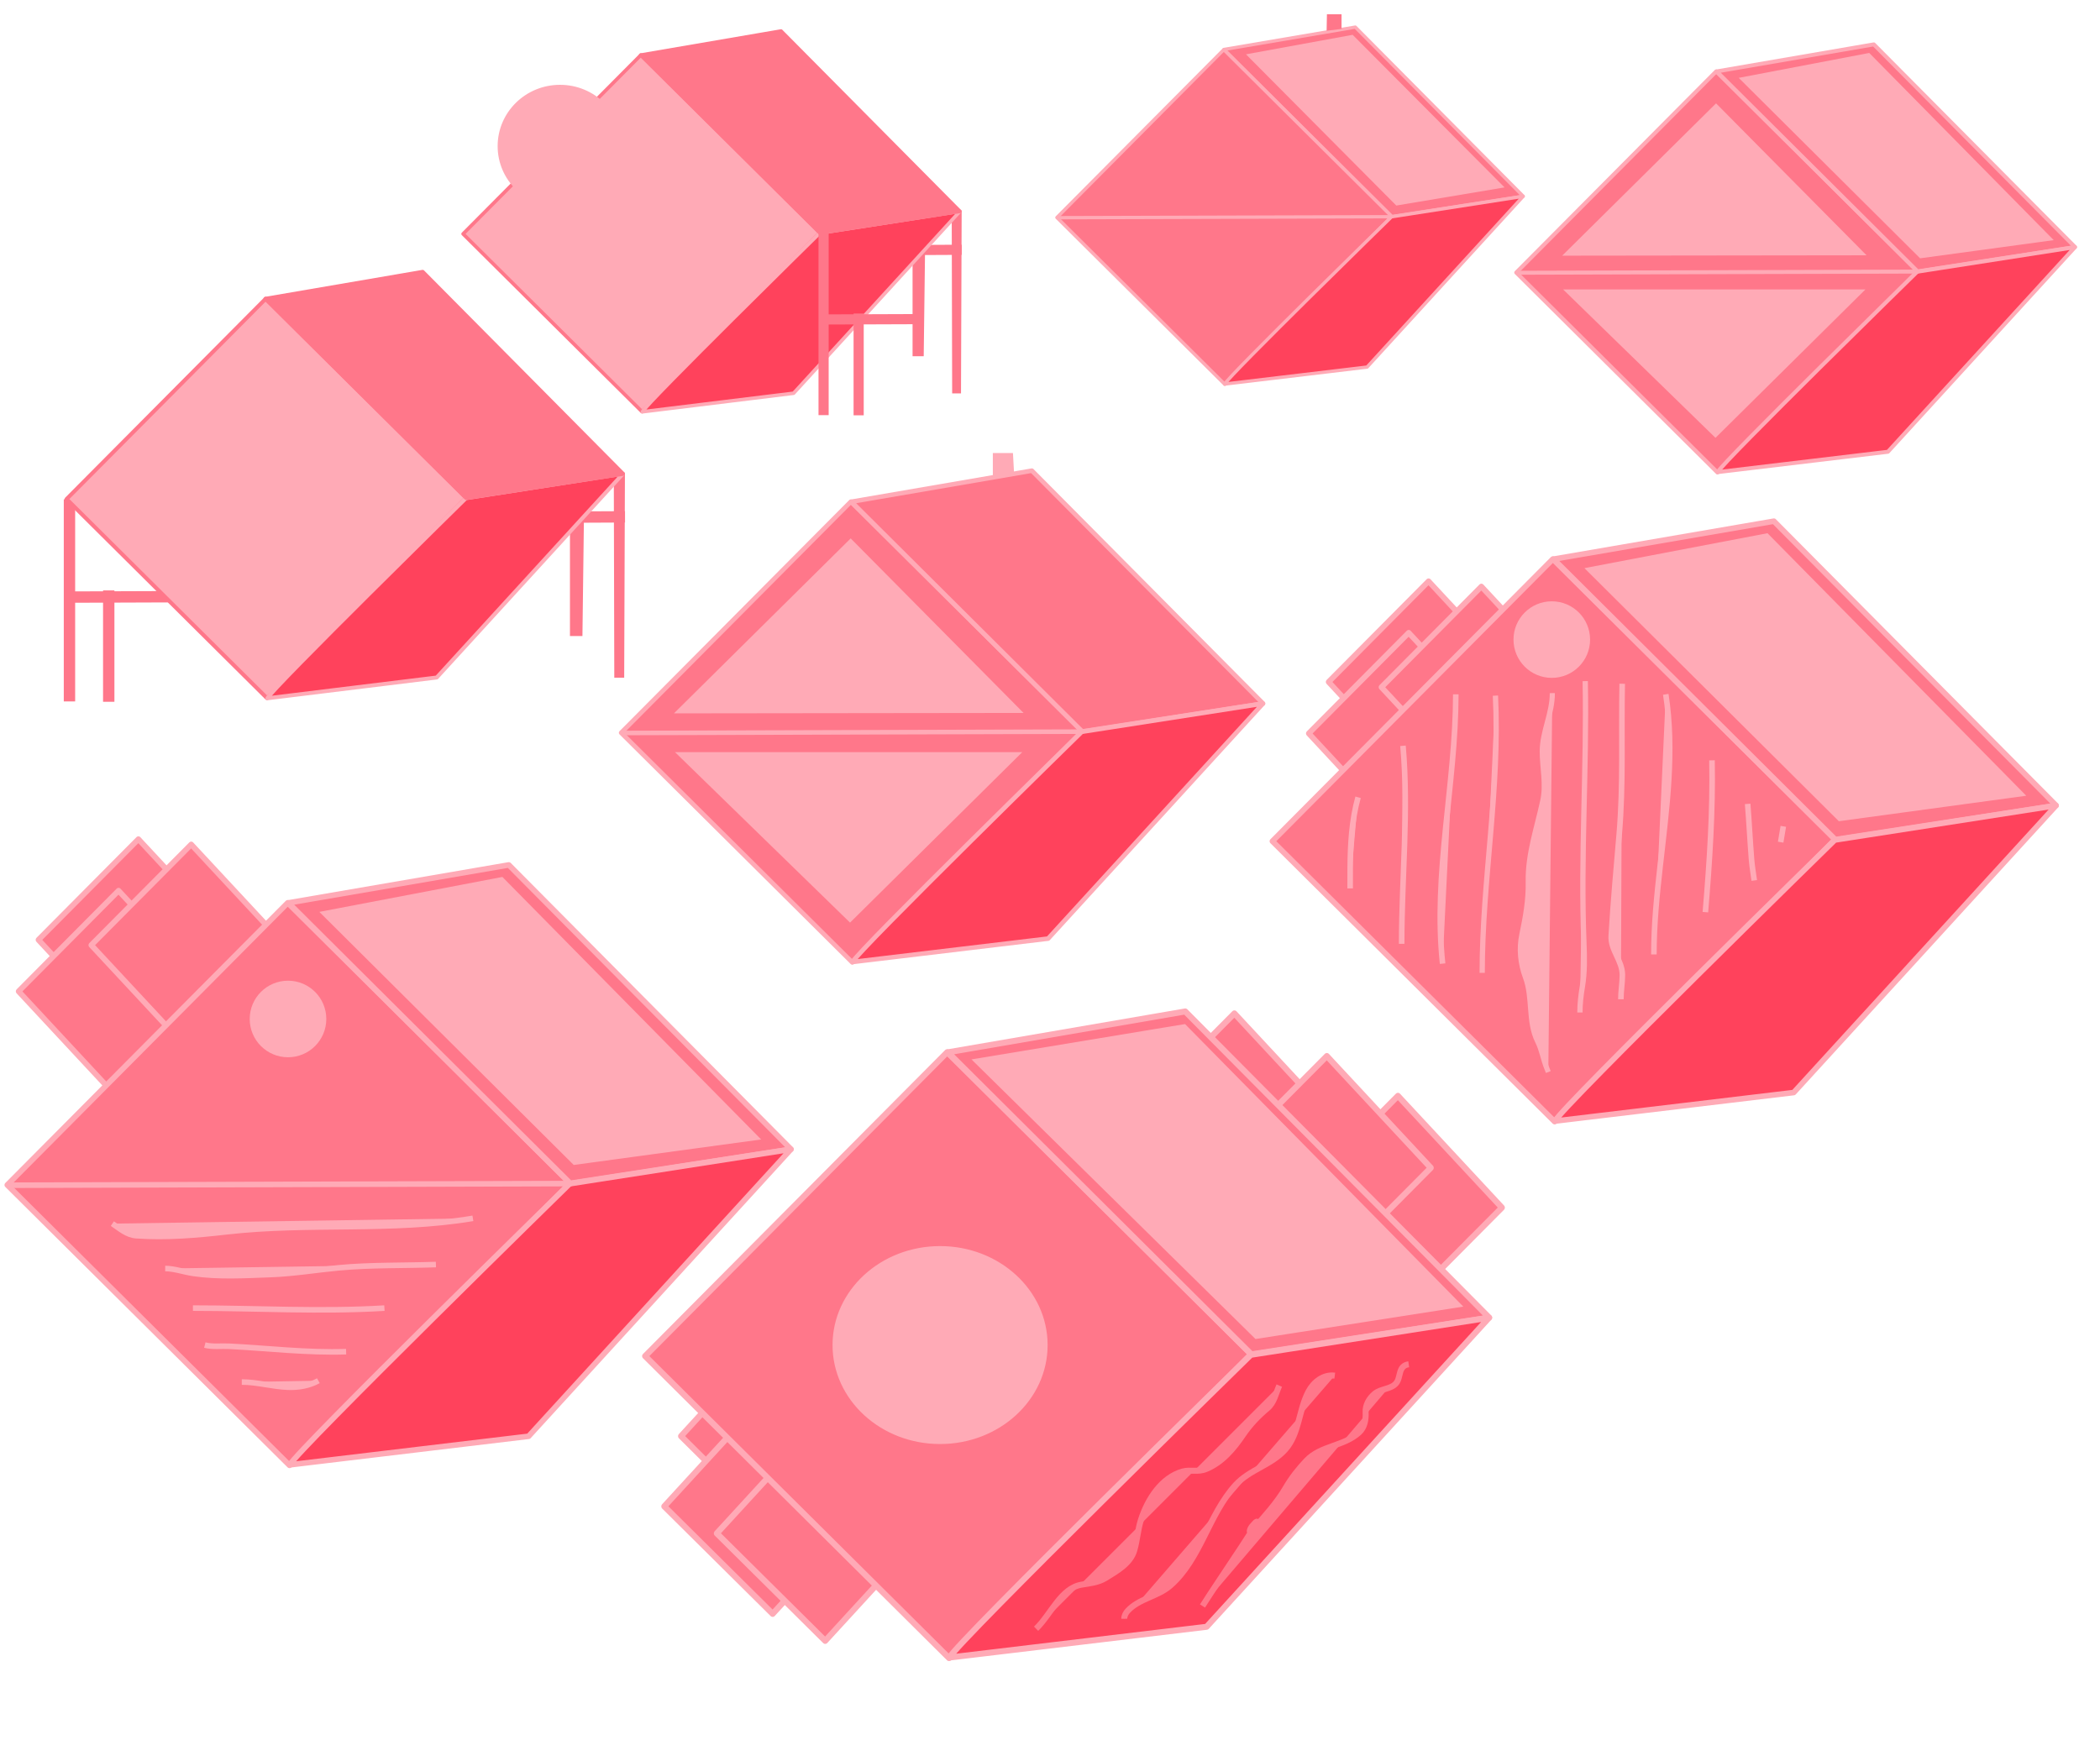<?xml version="1.0" encoding="UTF-8" standalone="no"?>
<!-- Created with Inkscape (http://www.inkscape.org/) -->

<svg
   width="263.886mm"
   height="218.727mm"
   viewBox="0 0 263.886 218.727"
   version="1.1"
   id="svg5"
   inkscape:version="1.2.1 (9c6d41e4, 2022-07-14)"
   sodipodi:docname="irtf.svg"
   xmlns:inkscape="http://www.inkscape.org/namespaces/inkscape"
   xmlns:sodipodi="http://sodipodi.sourceforge.net/DTD/sodipodi-0.dtd"
   xmlns="http://www.w3.org/2000/svg"
   xmlns:svg="http://www.w3.org/2000/svg">
  <sodipodi:namedview
     id="namedview7"
     pagecolor="#ffffff"
     bordercolor="#000000"
     borderopacity="0.25"
     inkscape:showpageshadow="2"
     inkscape:pageopacity="1"
     inkscape:pagecheckerboard="true"
     inkscape:deskcolor="#d1d1d1"
     inkscape:document-units="mm"
     showgrid="false"
     inkscape:zoom="0.90206372"
     inkscape:cx="434.5591"
     inkscape:cy="415.15914"
     inkscape:window-width="2560"
     inkscape:window-height="1395"
     inkscape:window-x="0"
     inkscape:window-y="23"
     inkscape:window-maximized="1"
     inkscape:current-layer="layer1"
     showguides="true"
     inkscape:lockguides="false">
    <sodipodi:guide
       position="-363.492,296.818"
       orientation="1,0"
       id="guide2923"
       inkscape:locked="false" />
    <sodipodi:guide
       position="-160.572,241.058"
       orientation="0,-1"
       id="guide8011"
       inkscape:locked="false" />
    <sodipodi:guide
       position="99.449,346.164"
       orientation="0,-1"
       id="guide11504"
       inkscape:locked="false" />
    <sodipodi:guide
       position="75.852,336.584"
       orientation="-0.001,-1"
       id="guide13038"
       inkscape:locked="false" />
    <sodipodi:guide
       position="65.562,380.644"
       orientation="0,-1"
       id="guide13636"
       inkscape:locked="false" />
    <sodipodi:guide
       position="198.021,392.43"
       orientation="0,-1"
       id="guide13711"
       inkscape:locked="false" />
  </sodipodi:namedview>
  <defs
     id="defs2">
    <inkscape:path-effect
       effect="simplify"
       id="path-effect6776"
       is_visible="true"
       lpeversion="1"
       steps="1"
       threshold="0.005"
       smooth_angles="360"
       helper_size="0"
       simplify_individual_paths="false"
       simplify_just_coalesce="false" />
    <inkscape:path-effect
       effect="simplify"
       id="path-effect19558"
       is_visible="true"
       lpeversion="1"
       steps="1"
       threshold="0.005"
       smooth_angles="360"
       helper_size="0"
       simplify_individual_paths="false"
       simplify_just_coalesce="false" />
    <inkscape:path-effect
       effect="simplify"
       id="path-effect19562"
       is_visible="true"
       lpeversion="1"
       steps="1"
       threshold="0.005"
       smooth_angles="360"
       helper_size="0"
       simplify_individual_paths="false"
       simplify_just_coalesce="false" />
    <inkscape:path-effect
       effect="simplify"
       id="path-effect19566"
       is_visible="true"
       lpeversion="1"
       steps="1"
       threshold="0.005"
       smooth_angles="360"
       helper_size="0"
       simplify_individual_paths="false"
       simplify_just_coalesce="false" />
    <inkscape:path-effect
       effect="simplify"
       id="path-effect6776-0"
       is_visible="true"
       lpeversion="1"
       steps="1"
       threshold="0.005"
       smooth_angles="360"
       helper_size="0"
       simplify_individual_paths="false"
       simplify_just_coalesce="false" />
    <inkscape:path-effect
       effect="simplify"
       id="path-effect6847"
       is_visible="true"
       lpeversion="1"
       steps="1"
       threshold="0.005"
       smooth_angles="360"
       helper_size="0"
       simplify_individual_paths="false"
       simplify_just_coalesce="false" />
    <inkscape:path-effect
       effect="simplify"
       id="path-effect6851"
       is_visible="true"
       lpeversion="1"
       steps="1"
       threshold="0.005"
       smooth_angles="360"
       helper_size="0"
       simplify_individual_paths="false"
       simplify_just_coalesce="false" />
    <inkscape:path-effect
       effect="simplify"
       id="path-effect6855"
       is_visible="true"
       lpeversion="1"
       steps="1"
       threshold="0.005"
       smooth_angles="360"
       helper_size="0"
       simplify_individual_paths="false"
       simplify_just_coalesce="false" />
    <inkscape:path-effect
       effect="simplify"
       id="path-effect6859"
       is_visible="true"
       lpeversion="1"
       steps="1"
       threshold="0.005"
       smooth_angles="360"
       helper_size="0"
       simplify_individual_paths="false"
       simplify_just_coalesce="false" />
    <inkscape:path-effect
       effect="simplify"
       id="path-effect6863"
       is_visible="true"
       lpeversion="1"
       steps="1"
       threshold="0.005"
       smooth_angles="360"
       helper_size="0"
       simplify_individual_paths="false"
       simplify_just_coalesce="false" />
    <inkscape:path-effect
       effect="simplify"
       id="path-effect6776-3"
       is_visible="true"
       lpeversion="1"
       steps="1"
       threshold="0.005"
       smooth_angles="360"
       helper_size="0"
       simplify_individual_paths="false"
       simplify_just_coalesce="false" />
    <inkscape:path-effect
       effect="simplify"
       id="path-effect14679"
       is_visible="true"
       lpeversion="1"
       steps="1"
       threshold="0.005"
       smooth_angles="360"
       helper_size="0"
       simplify_individual_paths="false"
       simplify_just_coalesce="false" />
    <inkscape:path-effect
       effect="simplify"
       id="path-effect14683"
       is_visible="true"
       lpeversion="1"
       steps="1"
       threshold="0.005"
       smooth_angles="360"
       helper_size="0"
       simplify_individual_paths="false"
       simplify_just_coalesce="false" />
    <inkscape:path-effect
       effect="simplify"
       id="path-effect14687"
       is_visible="true"
       lpeversion="1"
       steps="1"
       threshold="0.005"
       smooth_angles="360"
       helper_size="0"
       simplify_individual_paths="false"
       simplify_just_coalesce="false" />
    <inkscape:path-effect
       effect="simplify"
       id="path-effect14691"
       is_visible="true"
       lpeversion="1"
       steps="1"
       threshold="0.005"
       smooth_angles="360"
       helper_size="0"
       simplify_individual_paths="false"
       simplify_just_coalesce="false" />
    <inkscape:path-effect
       effect="simplify"
       id="path-effect14695"
       is_visible="true"
       lpeversion="1"
       steps="1"
       threshold="0.005"
       smooth_angles="360"
       helper_size="0"
       simplify_individual_paths="false"
       simplify_just_coalesce="false" />
    <inkscape:path-effect
       effect="simplify"
       id="path-effect14699"
       is_visible="true"
       lpeversion="1"
       steps="1"
       threshold="0.005"
       smooth_angles="360"
       helper_size="0"
       simplify_individual_paths="false"
       simplify_just_coalesce="false" />
    <inkscape:path-effect
       effect="simplify"
       id="path-effect14703"
       is_visible="true"
       lpeversion="1"
       steps="1"
       threshold="0.005"
       smooth_angles="360"
       helper_size="0"
       simplify_individual_paths="false"
       simplify_just_coalesce="false" />
    <inkscape:path-effect
       effect="simplify"
       id="path-effect14707"
       is_visible="true"
       lpeversion="1"
       steps="1"
       threshold="0.005"
       smooth_angles="360"
       helper_size="0"
       simplify_individual_paths="false"
       simplify_just_coalesce="false" />
    <inkscape:path-effect
       effect="simplify"
       id="path-effect14711"
       is_visible="true"
       lpeversion="1"
       steps="1"
       threshold="0.005"
       smooth_angles="360"
       helper_size="0"
       simplify_individual_paths="false"
       simplify_just_coalesce="false" />
    <inkscape:path-effect
       effect="simplify"
       id="path-effect14715"
       is_visible="true"
       lpeversion="1"
       steps="1"
       threshold="0.005"
       smooth_angles="360"
       helper_size="0"
       simplify_individual_paths="false"
       simplify_just_coalesce="false" />
    <inkscape:path-effect
       effect="simplify"
       id="path-effect14719"
       is_visible="true"
       lpeversion="1"
       steps="1"
       threshold="0.005"
       smooth_angles="360"
       helper_size="0"
       simplify_individual_paths="false"
       simplify_just_coalesce="false" />
  </defs>
  <g
     inkscape:label="Ebene 1"
     inkscape:groupmode="layer"
     id="layer1"
     transform="translate(-358.152,-172.64)">
    <g
       id="g10114"
       transform="matrix(0.713,0,0,0.713,284.632,193.72)">
      <rect
         style="fill:#ff778a;fill-opacity:1;stroke:#ffaab6;stroke-width:0.7;stroke-linecap:round;stroke-linejoin:round;stroke-dasharray:none;stroke-opacity:1"
         id="rect12802-5-6"
         width="50"
         height="50"
         x="-297.93"
         y="-325.717"
         transform="rotate(134.82)" />
      <path
         style="fill:#ff778a;fill-opacity:1;stroke:#ffaab6;stroke-width:0.7;stroke-linecap:round;stroke-linejoin:round;stroke-dasharray:none;stroke-opacity:1"
         d="m 405.665,-16.973 27.69,-4.768 35.464,35.732 -27.749,4.288 z"
         id="path12880-2-33"
         sodipodi:nodetypes="ccccc" />
      <path
         style="fill:#ffaab6;fill-opacity:1;stroke:none;stroke-width:0.561;stroke-linecap:round;stroke-linejoin:round;stroke-dasharray:none;stroke-opacity:1"
         d="m 409.547,-15.839 23.004,-4.392 32.516,32.999 -23.552,3.204 z"
         id="path12880-2-33-3"
         sodipodi:nodetypes="ccccc" />
      <path
         style="fill:#ff425c;fill-opacity:1;stroke:#ffaab6;stroke-width:0.7;stroke-linecap:round;stroke-linejoin:round;stroke-dasharray:none;stroke-opacity:1"
         d="m 405.839,53.663 c 0.89,-1.78 35.169,-35.33 35.169,-35.33 L 468.808,14.004 435.844,50.076 Z"
         id="path12882-7-5"
         sodipodi:nodetypes="ccccc" />
      <path
         style="fill:none;stroke:#ffaab6;stroke-width:0.7;stroke-linecap:round;stroke-linejoin:round;stroke-dasharray:none;stroke-opacity:1"
         d="M 370.469,18.519 441.083,18.312"
         id="path12938-2-1"
         sodipodi:nodetypes="cc" />
      <path
         style="fill:#ffaab6;fill-opacity:1;stroke:none;stroke-width:0.3;stroke-linecap:round;stroke-linejoin:round;stroke-dasharray:none;stroke-opacity:1"
         d="m 378.434,15.508 27.12,-26.855 26.524,26.789 z"
         id="path13389"
         sodipodi:nodetypes="cccc" />
      <path
         style="fill:#ffaab6;fill-opacity:1;stroke:none;stroke-width:0.3;stroke-linecap:round;stroke-linejoin:round;stroke-dasharray:none;stroke-opacity:1"
         d="m 378.599,21.461 53.28,1e-6 -26.425,26.161 z"
         id="path13391"
         sodipodi:nodetypes="cccc" />
    </g>
    <g
       id="g10395"
       transform="translate(-63.759,303.098)">
      <rect
         style="fill:#ff778a;fill-opacity:1;stroke:#ffaab6;stroke-width:0.7;stroke-linecap:round;stroke-linejoin:round;stroke-dasharray:none;stroke-opacity:1"
         id="rect12802-5-6-7-8-3-4"
         width="17.82"
         height="17.816"
         x="-338.725"
         y="-312.236"
         transform="matrix(-0.705,0.71,-0.681,-0.732,0,0)"
         inkscape:transform-center-x="6.8038362"
         inkscape:transform-center-y="1.9913681" />
      <rect
         style="fill:#ff778a;fill-opacity:1;stroke:#ffaab6;stroke-width:0.7;stroke-linecap:round;stroke-linejoin:round;stroke-dasharray:none;stroke-opacity:1"
         id="rect12802-5-6-7-8-3-2-4"
         width="17.82"
         height="17.816"
         x="-332.488"
         y="-315.031"
         transform="matrix(-0.705,0.71,-0.681,-0.732,0,0)"
         inkscape:transform-center-x="6.8038361"
         inkscape:transform-center-y="1.9913681" />
      <rect
         style="fill:#ff778a;fill-opacity:1;stroke:#ffaab6;stroke-width:0.7;stroke-linecap:round;stroke-linejoin:round;stroke-dasharray:none;stroke-opacity:1"
         id="rect12802-5-6-7-8-4"
         width="17.82"
         height="17.816"
         x="-343.135"
         y="-317.418"
         transform="matrix(-0.705,0.71,-0.681,-0.732,0,0)" />
      <rect
         style="fill:#ff778a;fill-opacity:1;stroke:#ffaab6;stroke-width:0.7;stroke-linecap:round;stroke-linejoin:round;stroke-dasharray:none;stroke-opacity:1"
         id="rect12802-5-6-09"
         width="50"
         height="50"
         x="-334.93"
         y="-362.95"
         transform="rotate(134.82)" />
      <path
         style="fill:#ff778a;fill-opacity:1;stroke:#ffaab6;stroke-width:0.7;stroke-linecap:round;stroke-linejoin:round;stroke-dasharray:none;stroke-opacity:1"
         d="m 458.156,-16.973 27.69,-4.768 35.464,35.732 -27.749,4.288 z"
         id="path12880-2-33-8"
         sodipodi:nodetypes="ccccc" />
      <path
         style="fill:#ffaab6;fill-opacity:1;stroke:none;stroke-width:0.561;stroke-linecap:round;stroke-linejoin:round;stroke-dasharray:none;stroke-opacity:1"
         d="m 462.038,-15.839 23.004,-4.392 32.516,32.999 -23.552,3.204 z"
         id="path12880-2-33-3-7"
         sodipodi:nodetypes="ccccc" />
      <path
         style="fill:#ff425c;fill-opacity:1;stroke:#ffaab6;stroke-width:0.7;stroke-linecap:round;stroke-linejoin:round;stroke-dasharray:none;stroke-opacity:1"
         d="m 458.33,53.663 c 0.89,-1.78 35.169,-35.33 35.169,-35.33 l 27.8,-4.33 -32.964,36.072 z"
         id="path12882-7-5-1"
         sodipodi:nodetypes="ccccc" />
      <path
         style="fill:none;stroke:#ffaab6;stroke-width:0.7;stroke-linecap:round;stroke-linejoin:round;stroke-dasharray:none;stroke-opacity:1"
         d="M 422.96,18.519 493.574,18.312"
         id="path12938-2-1-2"
         sodipodi:nodetypes="cc" />
      <circle
         style="fill:#ffaab6;fill-opacity:1;stroke:none;stroke-width:0.7"
         id="path6679-4"
         cx="-458.102"
         cy="-2.378"
         r="4.812"
         transform="scale(-1,1)" />
      <path
         style="fill:#ffaab6;fill-opacity:1;stroke:none;stroke-width:0.7"
         d="m 483.492,22.182 c -16.871,0 -33.743,0 -50.614,0"
         id="path6774-8"
         inkscape:path-effect="#path-effect6776-0"
         inkscape:original-d="m 483.49187,22.182072 h -50.6138" />
      <path
         style="fill:#ffaab6;fill-opacity:1;stroke:#ffaab6;stroke-width:0.7;stroke-opacity:1"
         d="m 481.335,22.68 c -10.223,1.712 -20.614,0.514 -30.901,1.685 -3.775,0.43 -7.581,0.768 -11.404,0.496 -1.188,-0.085 -2.06,-0.887 -2.999,-1.517"
         id="path6845"
         inkscape:path-effect="#path-effect6847"
         inkscape:original-d="m 481.33456,22.679912 c -9.69578,1.636842 -19.60912,0.302855 -29.3726,1.493523 -3.73822,0.455879 -10.42989,1.453184 -13.77359,0.49784 -0.75206,-0.214874 -1.53329,-0.953162 -2.15731,-1.327574" />
      <path
         style="fill:#ffaab6;fill-opacity:1;stroke:#ffaab6;stroke-width:0.7;stroke-opacity:1"
         d="m 476.688,28.488 c -4.068,0.142 -8.152,0.033 -12.205,0.409 -2.868,0.266 -5.711,0.748 -8.597,0.849 -3.234,0.114 -6.504,0.32 -9.707,-0.147 -1.175,-0.171 -2.312,-0.6 -3.509,-0.613"
         id="path6849"
         inkscape:path-effect="#path-effect6851"
         inkscape:original-d="m 476.68805,28.488053 c -3.65083,0.110633 -7.30243,0.198356 -10.9525,0.331893 -2.67902,0.09801 -5.30923,0.663724 -7.96545,0.829736 -3.61126,0.225703 -7.50688,0.225722 -11.11844,0 -1.23405,-0.07713 -2.71012,-0.663786 -3.98272,-0.663786" />
      <path
         style="fill:#ffaab6;fill-opacity:1;stroke:#ffaab6;stroke-width:0.7;stroke-opacity:1"
         d="m 470.216,33.964 c -8.014,0.488 -16.043,6.42e-4 -24.062,0"
         id="path6853"
         inkscape:path-effect="#path-effect6855"
         inkscape:original-d="m 470.21612,33.964301 c -8.02467,0.488034 -16.06419,0 -24.0623,0" />
      <path
         style="fill:#ffaab6;fill-opacity:1;stroke:#ffaab6;stroke-width:0.7;stroke-opacity:1"
         d="m 465.404,39.441 c -4.91,0.158 -9.8,-0.43 -14.699,-0.682 -1.019,-0.052 -2.056,0.106 -3.058,-0.148"
         id="path6857"
         inkscape:path-effect="#path-effect6859"
         inkscape:original-d="m 465.40366,39.440549 c -4.84819,0.151667 -9.63902,-0.227574 -14.43738,-0.663787 -1.11616,-0.10147 -2.21642,0.109683 -3.31894,-0.165947" />
      <path
         style="fill:#ffaab6;fill-opacity:1;stroke:#ffaab6;stroke-width:0.7;stroke-opacity:1"
         d="m 461.919,43.091 c -1.147,0.632 -2.476,0.861 -3.777,0.818 -1.966,-0.065 -3.878,-0.65 -5.848,-0.652"
         id="path6861"
         inkscape:path-effect="#path-effect6863"
         inkscape:original-d="m 461.91878,43.091381 c -3.24709,1.749734 -6.41673,0.165946 -9.62492,0.165946" />
    </g>
    <g
       id="g11095"
       transform="matrix(0.595,0,0,0.595,270.613,188.984)">
      <path
         style="fill:#ff778a;fill-opacity:1;stroke:#ffaab6;stroke-width:0.7;stroke-linecap:round;stroke-linejoin:round;stroke-dasharray:none;stroke-opacity:1"
         d="m 405.626,-17.02 27.729,-4.722 35.464,35.732 -27.749,4.288 z"
         id="path12880-2"
         sodipodi:nodetypes="ccccc" />
      <path
         style="fill:#ffaab6;fill-opacity:1;stroke:none;stroke-width:0.257;stroke-linecap:round;stroke-linejoin:round;stroke-dasharray:none;stroke-opacity:1"
         d="m 410.268,-15.993 22.526,-4.121 32.081,32.235 -22.862,3.832 z"
         id="path12880-2-3"
         sodipodi:nodetypes="ccccc" />
      <path
         style="fill:#ffaab6;fill-opacity:1;stroke:none;stroke-width:0.231;stroke-linecap:round;stroke-linejoin:round;stroke-dasharray:none;stroke-opacity:1"
         d="m 411.886,50.723 c 0.658,-1.41 29.61,-30.348 29.61,-30.348 l 22.979,-3.757 -28.951,31.167 z"
         id="path12882-7-1"
         sodipodi:nodetypes="ccccc" />
      <g
         id="g19764"
         style="fill:#ff778a;fill-opacity:1">
        <rect
           style="fill:#ff778a;fill-opacity:1;stroke:#ffaab6;stroke-width:0.7;stroke-linecap:round;stroke-linejoin:round;stroke-dasharray:none;stroke-opacity:1"
           id="rect12802-5"
           width="50"
           height="50"
           x="-297.93"
           y="-325.717"
           transform="rotate(134.82)" />
        <path
           id="rect13040-6"
           style="fill:#ff778a;fill-opacity:1;stroke:none;stroke-width:0.302;stroke-linecap:round;stroke-linejoin:round;stroke-dasharray:none;stroke-opacity:1"
           d="m 427.363,-24.449 -0.066,3.48 3.153,-0.397 v -3.083 z"
           sodipodi:nodetypes="ccccc" />
        <path
           style="fill:#ff425c;fill-opacity:1;stroke:#ffaab6;stroke-width:0.7;stroke-linecap:round;stroke-linejoin:round;stroke-dasharray:none;stroke-opacity:1"
           d="m 405.773,53.663 c 0.89,-1.78 35.235,-35.33 35.235,-35.33 l 27.8,-4.33 -32.964,36.072 z"
           id="path12882-7"
           sodipodi:nodetypes="ccccc" />
        <path
           style="fill:#ff778a;fill-opacity:1;stroke:#ffaab6;stroke-width:0.7;stroke-linecap:round;stroke-linejoin:round;stroke-dasharray:none;stroke-opacity:1"
           d="M 370.469,18.519 441.083,18.312"
           id="path12938-2"
           sodipodi:nodetypes="cc" />
      </g>
    </g>
    <g
       id="g11245"
       transform="matrix(0.634,0,0,0.634,181.551,190.321)">
      <g
         id="g635">
        <g
           id="g28173-6-7-1"
           transform="matrix(-0.003,-1.479,0.413,-0.002,447.852,570.424)"
           style="fill:#ff778a;fill-opacity:1;stroke:none;stroke-opacity:1">
          <rect
             style="fill:#ff778a;fill-opacity:1;stroke:none;stroke-width:0.303;stroke-linecap:round;stroke-linejoin:round;stroke-dasharray:none;stroke-opacity:1"
             id="rect12992-5-2-1-6-2"
             width="1.36"
             height="35.784"
             x="370.302"
             y="18.527" />
        </g>
        <path
           id="rect12992-5"
           style="fill:#ff778a;fill-opacity:1;stroke:none;stroke-width:0.298;stroke-linecap:round;stroke-linejoin:round"
           d="m 459.423,20.871 c 0,0 2.544,-0.272 2.488,-0.084 l -0.279,21.951 h -2.209 z"
           sodipodi:nodetypes="ccccc" />
        <path
           id="rect12992"
           style="fill:#ff778a;fill-opacity:1;stroke:none;stroke-width:0.355;stroke-linecap:round;stroke-linejoin:round"
           d="m 467.184,14.423 0.087,35.688 h 1.752 l 0.13,-35.964 c -0.521,-0.446 -1.969,0.276 -1.969,0.276 z"
           sodipodi:nodetypes="ccccc" />
      </g>
      <rect
         style="fill:#ffaab6;fill-opacity:1;stroke:#ff778a;stroke-width:0.7;stroke-linecap:round;stroke-linejoin:round;stroke-dasharray:none;stroke-opacity:1"
         id="rect12802"
         width="50"
         height="50"
         x="-297.93"
         y="-325.717"
         transform="rotate(134.82)" />
      <path
         style="fill:#ff425c;fill-opacity:1;stroke:#ffaab6;stroke-width:0.7;stroke-linecap:round;stroke-linejoin:round;stroke-dasharray:none;stroke-opacity:1"
         d="m 405.879,53.751 c 0.89,-1.78 35.129,-35.418 35.129,-35.418 l 27.8,-4.33 -32.964,36.072 z"
         id="path12882"
         sodipodi:nodetypes="ccccc" />
      <g
         id="g643"
         transform="translate(70.943,-0.392)">
        <g
           id="g28173"
           transform="matrix(1.479,0,0,1.014,-177.838,-0.264)"
           style="fill:#ff778a;fill-opacity:1;stroke:none;stroke-opacity:1">
          <rect
             style="fill:#ff778a;fill-opacity:1;stroke:none;stroke-width:0.303;stroke-linecap:round;stroke-linejoin:round;stroke-dasharray:none;stroke-opacity:1"
             id="rect12992-5-2"
             width="1.36"
             height="35.784"
             x="370.302"
             y="18.527" />
        </g>
        <g
           id="g28173-6"
           transform="matrix(1.479,0,0,0.564,-170.888,24.21)"
           style="fill:#ff778a;fill-opacity:1;stroke:none;stroke-opacity:1">
          <rect
             style="fill:#ff778a;fill-opacity:1;stroke:none;stroke-width:0.303;stroke-linecap:round;stroke-linejoin:round;stroke-dasharray:none;stroke-opacity:1"
             id="rect12992-5-2-1"
             width="1.36"
             height="35.784"
             x="370.302"
             y="18.527" />
        </g>
        <g
           id="g28173-6-7"
           transform="matrix(-0.004,-1.479,0.551,-0.002,361.702,584.561)"
           style="fill:#ff778a;fill-opacity:1;stroke:none;stroke-opacity:1">
          <rect
             style="fill:#ff778a;fill-opacity:1;stroke:none;stroke-width:0.303;stroke-linecap:round;stroke-linejoin:round;stroke-dasharray:none;stroke-opacity:1"
             id="rect12992-5-2-1-6"
             width="1.36"
             height="35.784"
             x="370.302"
             y="18.527" />
        </g>
      </g>
      <path
         id="path12880"
         style="fill:#ff778a;fill-opacity:1;stroke:#ff778a;stroke-width:0.7;stroke-linecap:round;stroke-linejoin:round;stroke-dasharray:none;stroke-opacity:1"
         d="m 433.355,-21.742 -27.822,4.772 35.537,35.282 27.748,-4.292 z" />
      <ellipse
         style="fill:#ffaab6;stroke:#ffaab6;stroke-width:0.7"
         id="path757"
         cx="389.544"
         cy="1.081"
         rx="12.01"
         ry="11.804" />
    </g>
    <g
       id="g10559"
       transform="matrix(0.819,0,0,0.819,132.901,249.606)">
      <rect
         style="fill:#ff778a;fill-opacity:1;stroke:#ffaab6;stroke-width:0.7;stroke-linecap:round;stroke-linejoin:round;stroke-dasharray:none;stroke-opacity:1"
         id="rect12802-5-6-5"
         width="50"
         height="50"
         x="-297.93"
         y="-325.717"
         transform="rotate(134.82)" />
      <path
         id="rect13040-6-1"
         style="fill:#ffaab6;fill-opacity:1;stroke-width:0.3;stroke-linecap:round;stroke-linejoin:round"
         d="m 427.363,-24.449 h 3.087 l 0.166,3.009 -3.253,0.83 z"
         sodipodi:nodetypes="ccccc" />
      <path
         style="fill:#ff778a;fill-opacity:1;stroke:#ffaab6;stroke-width:0.7;stroke-linecap:round;stroke-linejoin:round;stroke-dasharray:none;stroke-opacity:1"
         d="m 405.665,-16.973 27.69,-4.768 35.464,35.732 -27.749,4.288 z"
         id="path12880-2-33-4"
         sodipodi:nodetypes="ccccc" />
      <path
         style="fill:#ff425c;fill-opacity:1;stroke:#ffaab6;stroke-width:0.7;stroke-linecap:round;stroke-linejoin:round;stroke-dasharray:none;stroke-opacity:1"
         d="m 405.839,53.663 c 0.89,-1.78 35.169,-35.33 35.169,-35.33 l 27.8,-4.33 -32.964,36.072 z"
         id="path12882-7-5-3"
         sodipodi:nodetypes="ccccc" />
      <path
         style="fill:none;stroke:#ffaab6;stroke-width:0.7;stroke-linecap:round;stroke-linejoin:round;stroke-dasharray:none;stroke-opacity:1"
         d="M 370.469,18.519 441.083,18.312"
         id="path12938-2-1-8"
         sodipodi:nodetypes="cc" />
      <path
         style="fill:#ffaab6;fill-opacity:1;stroke:none;stroke-width:0.3;stroke-linecap:round;stroke-linejoin:round;stroke-dasharray:none;stroke-opacity:1"
         d="m 378.434,15.508 27.12,-26.855 26.524,26.789 z"
         id="path13389-6"
         sodipodi:nodetypes="cccc" />
      <path
         style="fill:#ffaab6;fill-opacity:1;stroke:none;stroke-width:0.3;stroke-linecap:round;stroke-linejoin:round;stroke-dasharray:none;stroke-opacity:1"
         d="m 378.599,21.461 53.28,1e-6 -26.425,26.161 z"
         id="path13391-1"
         sodipodi:nodetypes="cccc" />
    </g>
    <g
       id="g11388"
       transform="matrix(0.71,0,0,0.71,103.582,222.245)">
      <g
         id="g635-5">
        <g
           id="g28173-6-7-1-3"
           transform="matrix(-0.003,-1.479,0.413,-0.002,447.852,570.424)"
           style="fill:#ff778a;fill-opacity:1;stroke:none;stroke-opacity:1">
          <rect
             style="fill:#ff778a;fill-opacity:1;stroke:none;stroke-width:0.303;stroke-linecap:round;stroke-linejoin:round;stroke-dasharray:none;stroke-opacity:1"
             id="rect12992-5-2-1-6-2-4"
             width="1.36"
             height="35.784"
             x="370.302"
             y="18.527" />
        </g>
        <path
           id="rect12992-5-1"
           style="fill:#ff778a;fill-opacity:1;stroke:none;stroke-width:0.298;stroke-linecap:round;stroke-linejoin:round"
           d="m 459.423,20.871 c 0,0 2.544,-0.272 2.488,-0.084 l -0.279,21.951 h -2.209 z"
           sodipodi:nodetypes="ccccc" />
        <path
           id="rect12992-9"
           style="fill:#ff778a;fill-opacity:1;stroke:none;stroke-width:0.355;stroke-linecap:round;stroke-linejoin:round"
           d="m 467.184,14.423 0.087,35.688 h 1.752 l 0.13,-35.964 c -0.521,-0.446 -1.969,0.276 -1.969,0.276 z"
           sodipodi:nodetypes="ccccc" />
      </g>
      <g
         id="g643-3">
        <g
           id="g28173-2"
           transform="matrix(1.479,0,0,1,-177.838,0)"
           style="fill:#ff778a;fill-opacity:1;stroke:none;stroke-opacity:1">
          <rect
             style="fill:#ff778a;fill-opacity:1;stroke:none;stroke-width:0.303;stroke-linecap:round;stroke-linejoin:round;stroke-dasharray:none;stroke-opacity:1"
             id="rect12992-5-2-5"
             width="1.36"
             height="35.784"
             x="370.302"
             y="18.527" />
        </g>
        <g
           id="g28173-6-4"
           transform="matrix(1.479,0,0,0.551,-170.888,24.449)"
           style="fill:#ff778a;fill-opacity:1;stroke:none;stroke-opacity:1">
          <rect
             style="fill:#ff778a;fill-opacity:1;stroke:none;stroke-width:0.303;stroke-linecap:round;stroke-linejoin:round;stroke-dasharray:none;stroke-opacity:1"
             id="rect12992-5-2-1-8"
             width="1.36"
             height="35.784"
             x="370.302"
             y="18.527" />
        </g>
        <g
           id="g28173-6-7-2"
           transform="matrix(-0.004,-1.479,0.551,-0.002,361.702,584.561)"
           style="fill:#ff778a;fill-opacity:1;stroke:none;stroke-opacity:1">
          <rect
             style="fill:#ff778a;fill-opacity:1;stroke:none;stroke-width:0.303;stroke-linecap:round;stroke-linejoin:round;stroke-dasharray:none;stroke-opacity:1"
             id="rect12992-5-2-1-6-3"
             width="1.36"
             height="35.784"
             x="370.302"
             y="18.527" />
        </g>
      </g>
      <rect
         style="fill:#ffaab6;fill-opacity:1;stroke:#ff778a;stroke-width:0.7;stroke-linecap:round;stroke-linejoin:round;stroke-dasharray:none;stroke-opacity:1"
         id="rect12802-4"
         width="50"
         height="50"
         x="-297.93"
         y="-325.717"
         transform="rotate(134.82)" />
      <path
         style="fill:#ff425c;fill-opacity:1;stroke:#ffaab6;stroke-width:0.7;stroke-linecap:round;stroke-linejoin:round;stroke-dasharray:none;stroke-opacity:1"
         d="m 405.879,53.751 c 0.89,-1.78 35.129,-35.418 35.129,-35.418 l 27.8,-4.33 -32.964,36.072 z"
         id="path12882-2"
         sodipodi:nodetypes="ccccc" />
      <path
         id="path12880-7"
         style="fill:#ff778a;fill-opacity:1;stroke:#ff778a;stroke-width:0.7;stroke-linecap:round;stroke-linejoin:round;stroke-dasharray:none;stroke-opacity:1"
         d="m 433.355,-21.742 -27.822,4.772 35.537,35.282 27.748,-4.292 z" />
    </g>
    <g
       id="g11633"
       transform="translate(95.214,259.892)">
      <g
         id="g11507">
        <rect
           style="fill:#ff778a;fill-opacity:1;stroke:#ffaab6;stroke-width:0.7;stroke-linecap:round;stroke-linejoin:round;stroke-dasharray:none;stroke-opacity:1"
           id="rect12802-5-6-7-8-3-1"
           width="17.82"
           height="17.816"
           x="-333.68"
           y="-322.081"
           transform="matrix(-0.705,0.71,-0.681,-0.732,0,0)"
           inkscape:transform-center-x="6.8038362"
           inkscape:transform-center-y="1.9913681" />
        <rect
           style="fill:#ff778a;fill-opacity:1;stroke:#ffaab6;stroke-width:0.7;stroke-linecap:round;stroke-linejoin:round;stroke-dasharray:none;stroke-opacity:1"
           id="rect12802-5-6-7-8-3-2-8"
           width="17.82"
           height="17.816"
           x="-327.444"
           y="-324.876"
           transform="matrix(-0.705,0.71,-0.681,-0.732,0,0)"
           inkscape:transform-center-x="6.8038361"
           inkscape:transform-center-y="1.9913681" />
        <rect
           style="fill:#ff778a;fill-opacity:1;stroke:#ffaab6;stroke-width:0.7;stroke-linecap:round;stroke-linejoin:round;stroke-dasharray:none;stroke-opacity:1"
           id="rect12802-5-6-7-8-2"
           width="17.82"
           height="17.816"
           x="-338.091"
           y="-327.263"
           transform="matrix(-0.705,0.71,-0.681,-0.732,0,0)" />
        <rect
           style="fill:#ff778a;fill-opacity:1;stroke:#ffaab6;stroke-width:0.7;stroke-linecap:round;stroke-linejoin:round;stroke-dasharray:none;stroke-opacity:1"
           id="rect12802-5-6-4"
           width="50"
           height="50"
           x="-334.93"
           y="-362.95"
           transform="rotate(134.82)" />
        <path
           style="fill:#ff778a;fill-opacity:1;stroke:#ffaab6;stroke-width:0.7;stroke-linecap:round;stroke-linejoin:round;stroke-dasharray:none;stroke-opacity:1"
           d="m 458.156,-16.973 27.69,-4.768 35.464,35.732 -27.749,4.288 z"
           id="path12880-2-33-7"
           sodipodi:nodetypes="ccccc" />
        <path
           style="fill:#ffaab6;fill-opacity:1;stroke:none;stroke-width:0.561;stroke-linecap:round;stroke-linejoin:round;stroke-dasharray:none;stroke-opacity:1"
           d="m 462.038,-15.839 23.004,-4.392 32.516,32.999 -23.552,3.204 z"
           id="path12880-2-33-3-2"
           sodipodi:nodetypes="ccccc" />
        <path
           style="fill:#ff425c;fill-opacity:1;stroke:#ffaab6;stroke-width:0.7;stroke-linecap:round;stroke-linejoin:round;stroke-dasharray:none;stroke-opacity:1"
           d="m 458.33,53.663 c 0.89,-1.78 35.169,-35.33 35.169,-35.33 l 27.8,-4.33 -32.964,36.072 z"
           id="path12882-7-5-9"
           sodipodi:nodetypes="ccccc" />
        <circle
           style="fill:#ffaab6;fill-opacity:1;stroke:none;stroke-width:0.7"
           id="path6679-4-4"
           cx="-457.936"
           cy="6.859"
           r="4.812"
           transform="scale(-1)" />
        <path
           style="fill:#ffaab6;fill-opacity:1;stroke:none;stroke-width:0.7"
           d="m 483.492,22.182 c -16.871,0 -33.743,0 -50.614,0"
           id="path6774-5"
           inkscape:path-effect="#path-effect6776-3"
           inkscape:original-d="m 483.49187,22.182072 h -50.6138" />
        <path
           style="fill:#ffaab6;fill-opacity:1;stroke:#ffaab6;stroke-width:0.643;stroke-dasharray:none;stroke-opacity:1"
           d="m 458.002,-0.132 c 0.022,2.509 -1.268,4.845 -1.265,7.33 0.003,2.068 0.516,4.106 0.067,6.199 -0.726,3.381 -1.901,6.711 -1.828,10.215 0.046,2.226 -0.341,4.42 -0.798,6.588 -0.379,1.802 -0.193,3.67 0.444,5.387 0.963,2.596 0.295,5.559 1.525,8.044 0.571,1.152 0.687,2.239 1.19,3.461 0.055,0.135 0.108,0.27 0.162,0.405"
           id="path14677"
           inkscape:path-effect="#path-effect14679"
           inkscape:original-d="m 458.00205,-0.13225949 c -0.003,2.14632999 -0.77554,4.31256509 -1.16985,6.38752999 -0.37859,1.992225 0.50157,4.1090245 0.16712,6.1098115 -0.45723,2.735299 -1.4584,5.595503 -1.83836,8.33156 -0.26849,1.933405 -0.11216,3.894626 -0.33424,5.832093 -0.2751,2.399929 -1.22982,4.934351 -0.66851,7.359546 0.30127,1.301592 0.79192,2.574245 1.00275,3.888059 0.24025,1.497078 0.18802,2.560221 0.50137,4.165782 0.23283,1.192987 0.7293,2.196638 1.00274,3.332624 0.0413,0.171431 -0.062,0.552866 0,0.694296 0.74729,1.241793 0.51094,0.718121 0.83562,1.527453" />
        <path
           style="fill:#ffaab6;fill-opacity:1;stroke:#ffaab6;stroke-width:0.665;stroke-dasharray:none;stroke-opacity:1"
           d="m 462.137,-1.639 c 0.218,10.983 -0.603,21.976 -0.163,32.951 0.073,1.817 0.109,3.634 -0.195,5.449 -0.18,1.074 -0.309,2.159 -0.307,3.25"
           id="path14681"
           inkscape:path-effect="#path-effect14683"
           inkscape:original-d="m 462.13735,-1.6385396 c 0.20602,10.8518497 0.10837,21.6965286 -0.16638,32.5436656 -0.0224,0.884336 0.23573,3.507957 0,4.777053 -0.27009,1.454099 -0.49912,2.832909 -0.49912,4.329204" />
        <path
           style="fill:#ffaab6;fill-opacity:1;stroke:#ffaab6;stroke-width:0.7;stroke-dasharray:none;stroke-opacity:1"
           d="m 466.783,-1.308 c -0.125,6.3 0.162,12.621 -0.372,18.9 -0.363,4.26 -0.753,8.513 -1.004,12.792 -0.105,1.788 1.397,3.105 1.399,4.905 9.2e-4,1.025 -0.19,2.039 -0.188,3.064"
           id="path14685"
           inkscape:path-effect="#path-effect14687"
           inkscape:original-d="m 466.78305,-1.3077295 c -0.11063,6.0847189 -0.10526,12.1726545 -0.3319,18.2541575 -0.0853,2.289234 -1.35609,10.861792 -0.99568,14.105488 0.13194,1.187418 1.23103,2.395707 1.32758,3.650832 0.0979,1.272191 -0.16595,2.398289 -0.16595,3.650832" />
        <path
           style="fill:#ffaab6;fill-opacity:1;stroke:#ffaab6;stroke-width:0.7;stroke-dasharray:none;stroke-opacity:1"
           d="m 472.259,0.02 c 1.107,7.144 0.112,14.372 -0.693,21.491 -0.421,3.72 -0.8,7.453 -0.8,11.201"
           id="path14689"
           inkscape:path-effect="#path-effect14691"
           inkscape:original-d="M 472.2593,0.01984573 C 473.94552,10.907446 470.76578,21.902539 470.76578,32.711385" />
        <path
           style="fill:#ffaab6;fill-opacity:1;stroke:#ffaab6;stroke-width:0.7;stroke-dasharray:none;stroke-opacity:1"
           d="m 478.067,8.317 c 0.124,6.372 -0.301,12.738 -0.83,19.084"
           id="path14693"
           inkscape:path-effect="#path-effect14695"
           inkscape:original-d="m 478.06744,8.3171909 c 0.12339,6.3851311 -0.30059,12.7342341 -0.82973,19.0838931" />
        <path
           style="fill:#ffaab6;fill-opacity:1;stroke:#ffaab6;stroke-width:0.7;stroke-dasharray:none;stroke-opacity:1"
           d="m 482.548,13.793 c 0.185,2.317 0.3,4.639 0.484,6.956 0.071,0.895 0.227,1.78 0.346,2.669"
           id="path14697"
           inkscape:path-effect="#path-effect14699"
           inkscape:original-d="m 482.54801,13.793439 c 0.69437,8.853233 0.2636,5.661972 0.82973,9.62492" />
        <path
           style="fill:#ffaab6;fill-opacity:1;stroke:#ffaab6;stroke-width:0.7;stroke-dasharray:none;stroke-opacity:1"
           d="m 487.029,16.615 c -0.111,0.664 -0.221,1.328 -0.332,1.991"
           id="path14701"
           inkscape:path-effect="#path-effect14703"
           inkscape:original-d="m 487.02858,16.614535 c -0.11064,0.663789 -0.22127,1.327576 -0.3319,1.991362" />
        <path
           style="fill:#ffaab6;fill-opacity:1;stroke:#ffaab6;stroke-width:0.662;stroke-dasharray:none;stroke-opacity:1"
           d="M 450.854,0.187 C 451.434,11.839 449.191,23.394 449.191,35.032"
           id="path14705"
           inkscape:path-effect="#path-effect14707"
           inkscape:original-d="M 450.85401,0.18689673 C 451.43129,11.891632 449.19059,23.386736 449.19059,35.031885" />
        <path
           style="fill:#ffaab6;fill-opacity:1;stroke:#ffaab6;stroke-width:0.7;stroke-dasharray:none;stroke-opacity:1"
           d="M 445.874,0.02 C 445.853,11.333 443.023,22.544 444.214,33.873"
           id="path14709"
           inkscape:path-effect="#path-effect14711"
           inkscape:original-d="M 445.87374,0.01984573 C 445.84789,11.380018 443.02292,22.555155 444.21427,33.873014" />
        <path
           style="fill:#ffaab6;fill-opacity:1;stroke:#ffaab6;stroke-width:0.7;stroke-dasharray:none;stroke-opacity:1"
           d="m 439.236,6.492 c 0.731,8.287 -0.165,16.597 -0.166,24.892"
           id="path14713"
           inkscape:path-effect="#path-effect14715"
           inkscape:original-d="m 439.23587,6.4917749 c 0.73181,8.3125551 -0.16595,16.6043741 -0.16595,24.8920341" />
        <path
           style="fill:#ffaab6;fill-opacity:1;stroke:#ffaab6;stroke-width:0.7;stroke-dasharray:none;stroke-opacity:1"
           d="m 433.594,12.964 c -0.801,2.889 -0.968,5.903 -0.992,8.887 -0.007,0.855 -0.004,1.709 -0.004,2.564"
           id="path14717"
           inkscape:path-effect="#path-effect14719"
           inkscape:original-d="m 433.59367,12.963703 c -1.05932,3.8663 -0.99568,7.584315 -0.99568,11.450338" />
      </g>
    </g>
    <g
       id="g10207"
       transform="matrix(1.077,0,0,1.077,-16.166,323.188)">
      <rect
         style="fill:#ff778a;fill-opacity:1;stroke:#ffaab6;stroke-width:0.7;stroke-linecap:round;stroke-linejoin:round;stroke-dasharray:none;stroke-opacity:1"
         id="rect12802-5-6-7-8-3"
         width="17.82"
         height="17.816"
         x="-374.645"
         y="-351.817"
         transform="matrix(-0.705,0.71,-0.681,-0.732,0,0)"
         inkscape:transform-center-x="6.8038362"
         inkscape:transform-center-y="1.9913681" />
      <rect
         style="fill:#ff778a;fill-opacity:1;stroke:#ffaab6;stroke-width:0.7;stroke-linecap:round;stroke-linejoin:round;stroke-dasharray:none;stroke-opacity:1"
         id="rect12802-5-6-7-8-3-2"
         width="17.82"
         height="17.816"
         x="-382.064"
         y="-372.157"
         transform="matrix(-0.705,0.71,-0.681,-0.732,0,0)"
         inkscape:transform-center-x="6.8038361"
         inkscape:transform-center-y="1.9913681" />
      <rect
         style="fill:#ff778a;fill-opacity:1;stroke:#ffaab6;stroke-width:0.7;stroke-linecap:round;stroke-linejoin:round;stroke-dasharray:none;stroke-opacity:1"
         id="rect12802-5-6-7-8"
         width="17.82"
         height="17.816"
         x="-379.153"
         y="-362.988"
         transform="matrix(-0.705,0.71,-0.681,-0.732,0,0)" />
      <rect
         style="fill:#ff778a;fill-opacity:1;stroke:#ffaab6;stroke-width:0.7;stroke-linecap:round;stroke-linejoin:round;stroke-dasharray:none;stroke-opacity:1"
         id="rect12802-5-6-7-8-3-3"
         width="17.82"
         height="17.816"
         x="-298.912"
         y="-351.612"
         transform="matrix(-0.676,0.737,-0.71,-0.704,0,0)"
         inkscape:transform-center-x="6.7194706"
         inkscape:transform-center-y="2.2597364" />
      <rect
         style="fill:#ff778a;fill-opacity:1;stroke:#ffaab6;stroke-width:0.7;stroke-linecap:round;stroke-linejoin:round;stroke-dasharray:none;stroke-opacity:1"
         id="rect12802-5-6-7-8-3-2-5"
         width="17.82"
         height="17.816"
         x="-291.711"
         y="-355.713"
         transform="matrix(-0.676,0.737,-0.71,-0.704,0,0)"
         inkscape:transform-center-x="6.7194705"
         inkscape:transform-center-y="2.2597363" />
      <rect
         style="fill:#ff778a;fill-opacity:1;stroke:#ffaab6;stroke-width:0.7;stroke-linecap:round;stroke-linejoin:round;stroke-dasharray:none;stroke-opacity:1"
         id="rect12802-5-6-7-8-5"
         width="17.82"
         height="17.816"
         x="-293.791"
         y="-362.366"
         transform="matrix(-0.676,0.737,-0.71,-0.704,0,0)" />
      <rect
         style="fill:#ff778a;fill-opacity:1;stroke:#ffaab6;stroke-width:0.7;stroke-linecap:round;stroke-linejoin:round;stroke-dasharray:none;stroke-opacity:1"
         id="rect12802-5-6-0"
         width="50"
         height="50"
         x="-334.93"
         y="-362.95"
         transform="rotate(134.82)" />
      <path
         style="fill:#ff778a;fill-opacity:1;stroke:#ffaab6;stroke-width:0.7;stroke-linecap:round;stroke-linejoin:round;stroke-dasharray:none;stroke-opacity:1"
         d="m 458.156,-16.973 27.69,-4.768 35.464,35.732 -27.749,4.288 z"
         id="path12880-2-33-5"
         sodipodi:nodetypes="ccccc" />
      <path
         style="fill:#ff425c;fill-opacity:1;stroke:#ffaab6;stroke-width:0.7;stroke-linecap:round;stroke-linejoin:round;stroke-dasharray:none;stroke-opacity:1"
         d="m 458.33,53.663 c 0.89,-1.78 35.169,-35.33 35.169,-35.33 l 27.8,-4.33 -32.964,36.072 z"
         id="path12882-7-5-8"
         sodipodi:nodetypes="ccccc" />
      <path
         style="fill:#ffaab6;fill-opacity:1;stroke:none;stroke-width:0.7"
         d="m 483.492,22.182 c -16.871,0 -33.743,0 -50.614,0"
         id="path6774"
         inkscape:path-effect="#path-effect6776"
         inkscape:original-d="m 483.49187,22.182072 h -50.6138" />
      <path
         style="fill:#ff778a;fill-opacity:1;stroke:#ff778a;stroke-width:0.7;stroke-dasharray:none;stroke-opacity:1"
         d="m 468.443,50.302 c 1.77,-1.715 2.88,-4.738 5.31,-5.144 0.961,-0.161 1.941,-0.241 2.81,-0.782 1.299,-0.808 2.871,-1.672 3.328,-3.195 0.354,-1.18 0.409,-2.411 0.791,-3.6 0.782,-2.43 2.417,-4.942 4.86,-5.627 0.898,-0.252 1.753,0.113 2.749,-0.297 1.87,-0.769 3.198,-2.362 4.303,-3.992 0.788,-1.162 1.754,-2.184 2.831,-3.08 0.818,-0.681 0.98,-1.744 1.394,-2.66"
         id="path19556"
         inkscape:path-effect="#path-effect19558"
         inkscape:original-d="m 468.44252,50.301755 c 1.7701,-1.714783 3.5402,-3.429569 5.3103,-5.144352 0.77442,-0.165946 1.63561,-0.104899 2.32326,-0.497842 1.29763,-0.741503 2.6256,-1.598271 3.48488,-2.821096 0.65565,-0.933035 0.52453,-2.22018 0.82974,-3.318939 0.72439,-2.60781 1.84838,-4.344715 4.14867,-5.974088 2.30452,-1.63237 1.41547,0.243684 3.98273,-0.995682 2.85998,-1.380681 3.55942,-3.565634 5.47624,-5.642195 0.63673,-0.689787 1.47065,-1.210286 1.99137,-1.991362 0.37435,-0.561526 0.53163,-1.395167 0.82973,-1.991363" />
      <path
         style="fill:#ff778a;fill-opacity:1;stroke:#ff778a;stroke-width:0.7;stroke-dasharray:none;stroke-opacity:1"
         d="m 503.291,20.763 c -1.317,-0.173 -2.471,0.729 -3.071,1.863 -1.139,2.154 -1.051,4.899 -2.7,6.758 -1.613,1.819 -4.168,2.331 -5.816,4.15 -3.165,3.494 -4.065,8.661 -7.617,11.75 -1.464,1.273 -3.629,1.488 -4.952,2.927 -0.232,0.252 -0.408,0.578 -0.405,0.929"
         id="path19560"
         inkscape:path-effect="#path-effect19562"
         inkscape:original-d="m 503.29137,20.763209 c -4.13565,-0.287464 -3.6249,5.852676 -5.6422,8.463291 -1.32816,1.718797 -3.95163,2.292164 -5.47624,3.816778 -3.41634,3.416337 -4.82996,8.456049 -7.96545,12.114125 -1.1738,1.369423 -5.47625,2.155428 -5.47625,3.982726" />
      <path
         style="fill:#ff778a;fill-opacity:1;stroke:#ff778a;stroke-width:0.7;stroke-dasharray:none;stroke-opacity:1"
         d="m 487.858,47.647 c 1.946,-3.097 8.185,-12.089 5.794,-9.32 -0.322,0.373 -0.454,1.023 0.111,0.377 1.357,-1.553 2.778,-3.089 3.818,-4.871 0.671,-1.15 1.49,-2.187 2.416,-3.164 1.664,-1.757 4.369,-1.65 6.138,-3.278 0.651,-0.599 0.798,-1.503 0.756,-2.34 -0.043,-0.852 0.393,-1.623 1.046,-2.17 0.725,-0.607 1.892,-0.521 2.501,-1.217 0.613,-0.702 0.187,-2.039 1.483,-2.228"
         id="path19564"
         inkscape:path-effect="#path-effect19566"
         inkscape:original-d="m 487.85831,47.646606 c 11.62586,-18.319538 0.75361,-2.117974 8.62924,-12.280072 2.07524,-2.677734 1.49549,-2.901466 3.81678,-4.978405 1.81569,-1.624571 5.06108,-1.410015 6.30598,-3.650832 0.51513,-0.92723 10e-4,-2.242084 0.66378,-3.152992 0.83815,-1.152448 1.86727,-1.345509 2.98705,-1.825416 1.08043,-0.463042 -0.15994,-1.716786 1.65947,-2.323256" />
      <path
         style="fill:#ffaab6;fill-opacity:1;stroke:#ffaab6;stroke-width:0.7;stroke-dasharray:none;stroke-opacity:1"
         d="m 461.639,-15.911 24.062,-3.983 31.862,32.36 -23.399,3.651 z"
         id="path19829"
         sodipodi:nodetypes="ccccc" />
      <ellipse
         style="fill:#ffaab6;fill-opacity:1;stroke:#ffaab6;stroke-width:0.7;stroke-dasharray:none;stroke-opacity:1"
         id="path19831"
         cx="457.241"
         cy="17.195"
         rx="12.197"
         ry="11.201" />
    </g>
  </g>
</svg>

